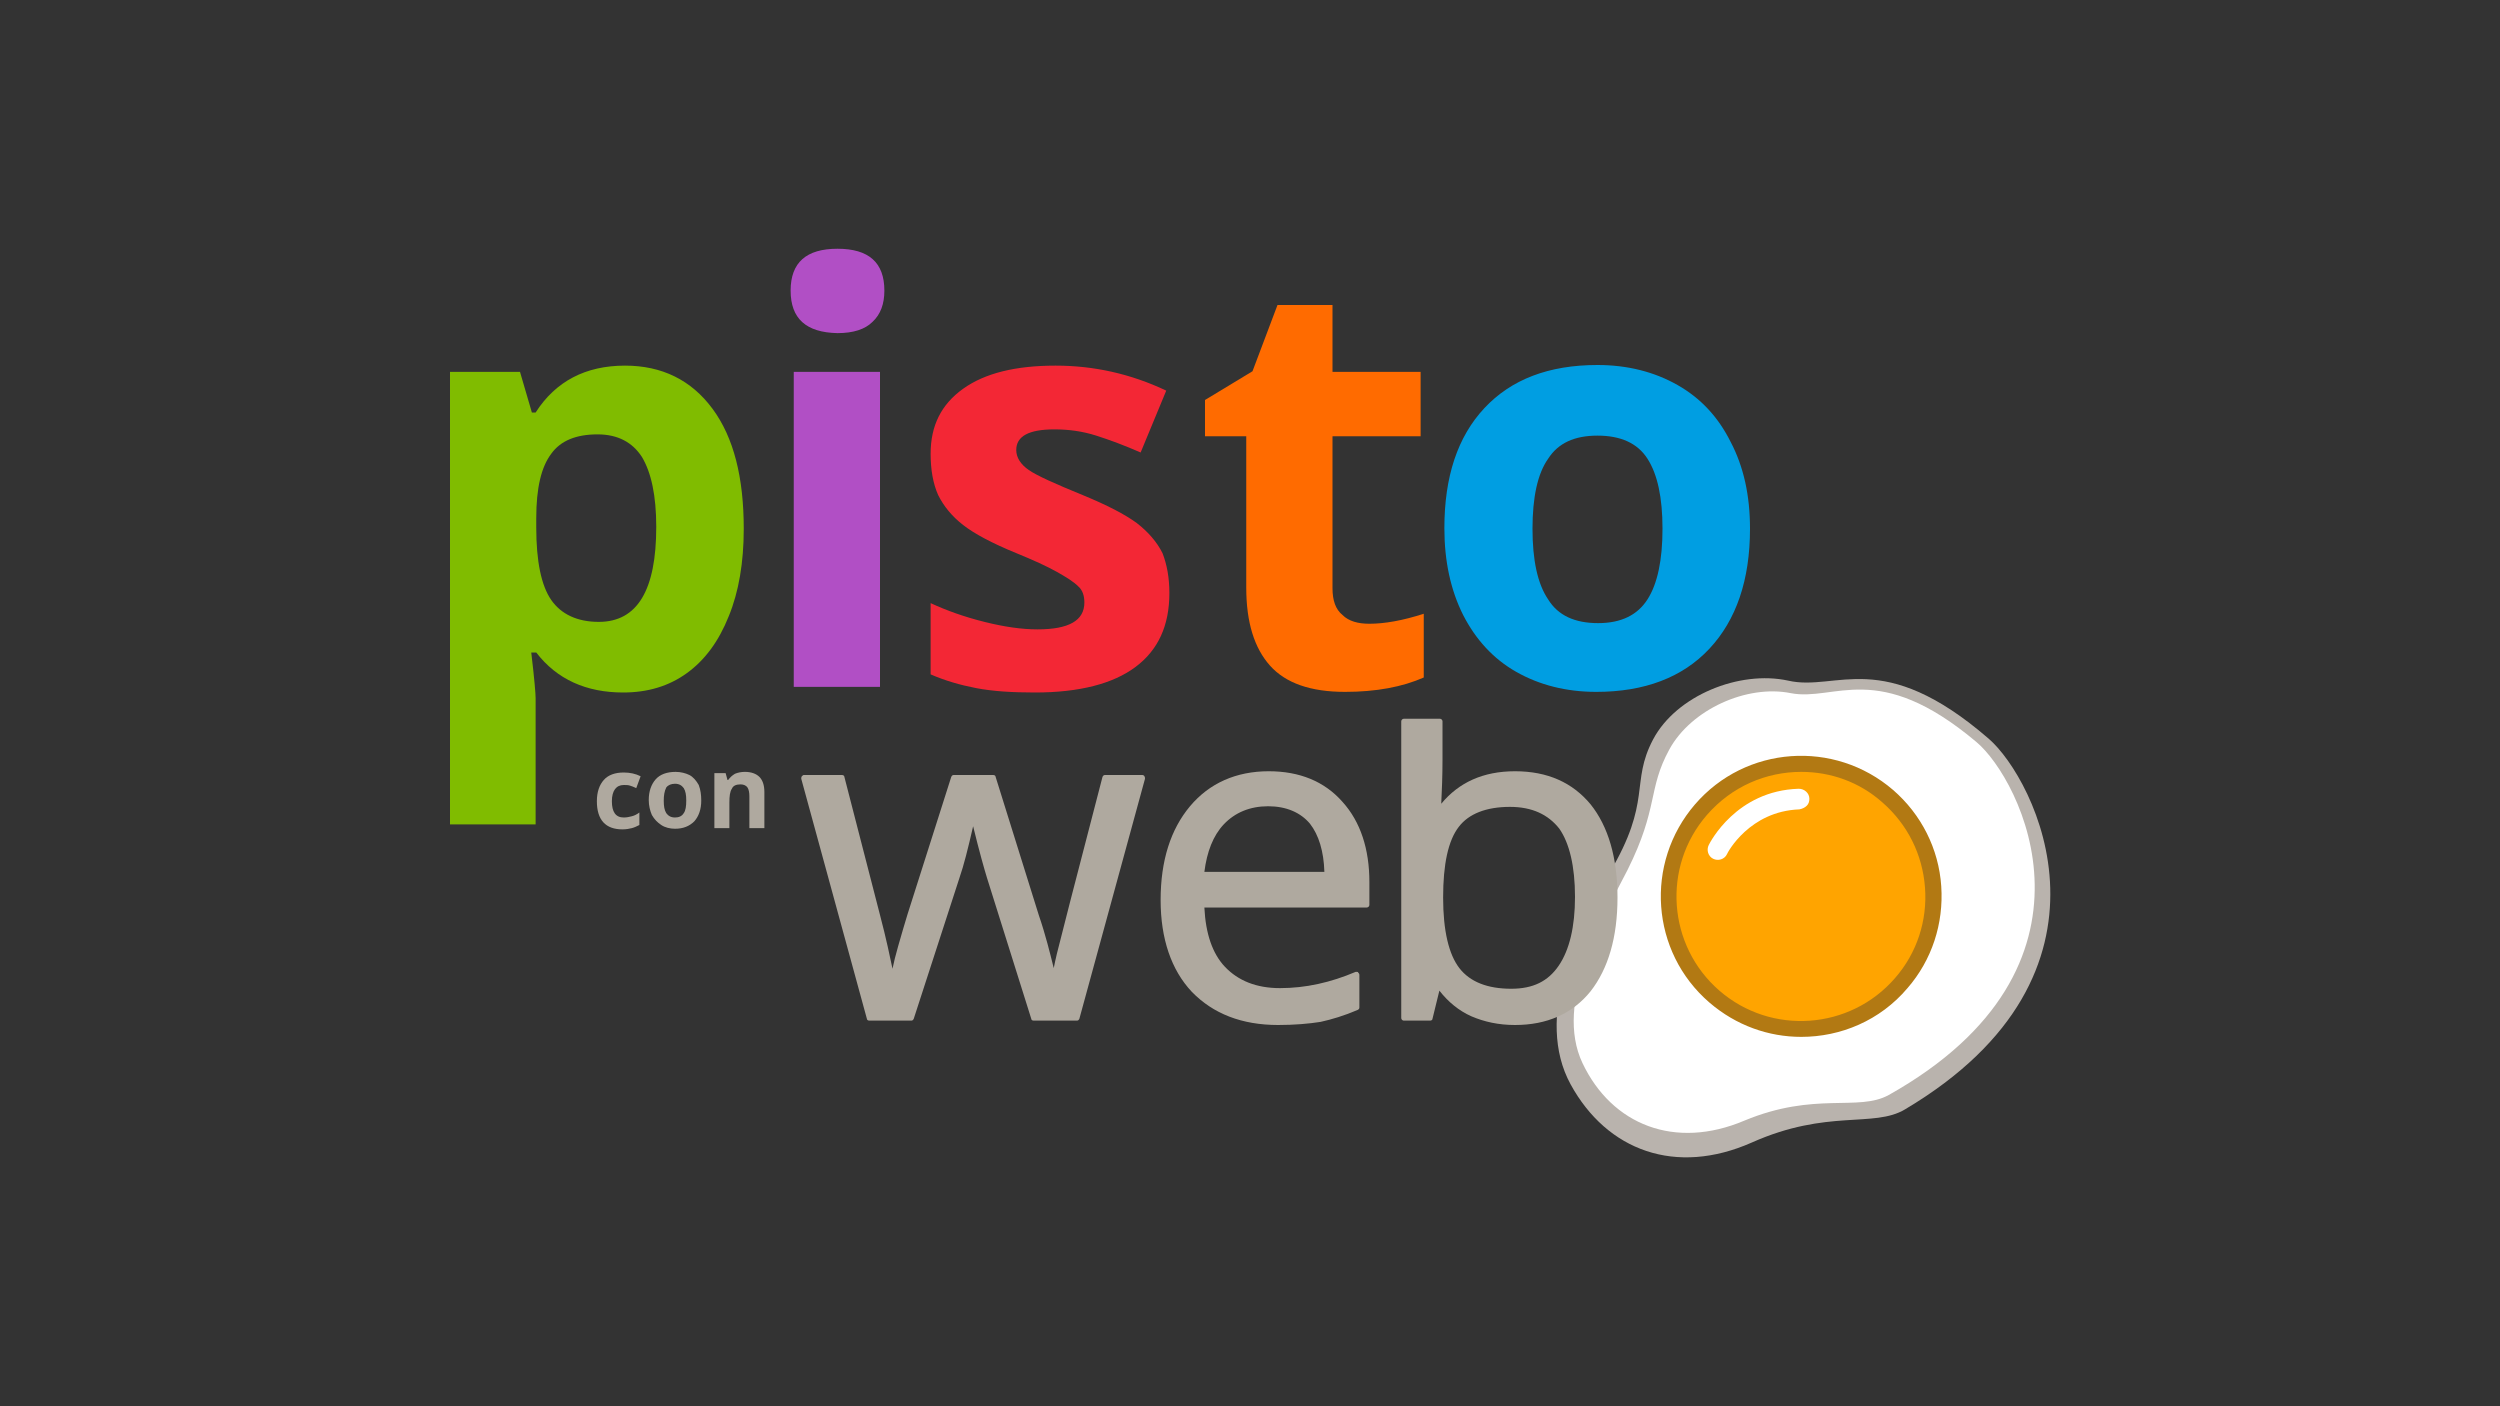 <?xml version="1.0" encoding="utf-8"?>
<!-- Generator: Adobe Illustrator 24.2.1, SVG Export Plug-In . SVG Version: 6.00 Build 0)  -->
<svg version="1.1" id="Capa_1" xmlns="http://www.w3.org/2000/svg" xmlns:xlink="http://www.w3.org/1999/xlink" x="0px" y="0px"
	 viewBox="0 0 400 225" style="enable-background:new 0 0 400 225;" xml:space="preserve">
<rect x="0" y="0" width="400" height="225" fill="#333333" stroke="none"/>
<style type="text/css">
	.st0{fill:#B9B3AD;}
	.st1{fill:#FFFFFF;}
	.st2{fill:#80BC00;}
	.st3{fill:#B14FC5;}
	.st4{fill:#F32735;}
	.st5{fill:#FF6B00;}
	.st6{fill:#009EE2;}
	.st7{fill:#AFA99F;}
	.st8{fill:#FFA400;}
	.st9{fill:#B27913;}
</style>
<g>
	<g>
		<path class="st0" d="M318.2,118.2c-17.1-14.8-24.3-7.5-32.1-9.3c-7.8-1.7-17.9,2.4-21.6,9.4s-0.1,9.8-7,21.4
			c-5.3,8.8-12,23.2-6.2,33.8c5.8,10.6,16.8,14.7,29,9.3c12.1-5.4,19.5-2.3,24.5-5.3C341.5,155.7,325.6,124.6,318.2,118.2z"/>
		<path class="st1" d="M316.2,118.7c-15.8-13.3-22.6-6.4-29.7-7.8c-7-1.4-15.9,2.6-19.4,9c-3.5,6.4-1.7,9.3-6.7,19.3
			c-4,7.8-11.8,21.2-7.2,30.9c4.7,9.9,14.8,13.9,25.9,9.2c11.3-4.7,18.2-1.4,23.1-4.1C338.7,154.7,323.3,124.6,316.2,118.7z"/>
	</g>
	<path class="st2" d="M99.7,110.8c-5.9,0-10.6-2.1-13.9-6.4H85c0.5,4.2,0.7,6.6,0.7,7.3v20.2H72V59.5h11.2l1.9,6.5h0.6
		c3.2-5,8-7.5,14.3-7.5c5.9,0,10.6,2.3,14,6.9c3.4,4.6,5,11,5,19.2c0,5.4-0.8,10.1-2.4,14c-1.6,4-3.8,7-6.7,9.1
		C107,109.8,103.6,110.8,99.7,110.8z M95.6,69.5c-3.4,0-5.9,1-7.4,3.1c-1.6,2.1-2.4,5.5-2.4,10.3v1.5c0,5.4,0.8,9.3,2.4,11.6
		c1.6,2.3,4.2,3.5,7.6,3.5c6.2,0,9.2-5.1,9.2-15.2c0-5-0.8-8.7-2.3-11.2C101.2,70.8,98.9,69.5,95.6,69.5z"/>
	<path class="st3" d="M126.5,46.5c0-4.5,2.5-6.7,7.5-6.7c5,0,7.5,2.2,7.5,6.7c0,2.1-0.6,3.8-1.9,5c-1.2,1.2-3.1,1.8-5.6,1.8
		C129,53.2,126.5,51,126.5,46.5z M140.8,109.9h-13.8V59.5h13.8V109.9z"/>
	<path class="st4" d="M187.1,94.9c0,5.2-1.8,9.1-5.4,11.8c-3.6,2.7-9,4.1-16.1,4.1c-3.7,0-6.8-0.2-9.4-0.7c-2.6-0.5-5-1.2-7.3-2.2
		V96.5c2.6,1.2,5.4,2.2,8.6,3c3.2,0.8,6,1.2,8.5,1.2c5,0,7.5-1.4,7.5-4.3c0-1.1-0.3-2-1-2.6c-0.7-0.7-1.8-1.4-3.4-2.3
		c-1.6-0.9-3.8-1.9-6.5-3c-3.9-1.6-6.7-3.1-8.5-4.5c-1.8-1.4-3.1-3-4-4.8c-0.8-1.8-1.2-4-1.2-6.6c0-4.5,1.7-7.9,5.2-10.4
		c3.5-2.5,8.4-3.7,14.8-3.7c6.1,0,12,1.3,17.7,4l-4.1,9.9c-2.5-1.1-4.9-2-7.1-2.7c-2.2-0.7-4.4-1-6.7-1c-4.1,0-6.1,1.1-6.1,3.3
		c0,1.2,0.7,2.3,2,3.2c1.3,0.9,4.2,2.2,8.6,4c3.9,1.6,6.8,3.1,8.7,4.5c1.8,1.4,3.2,3,4.1,4.8C186.7,90.3,187.1,92.4,187.1,94.9z"/>
	<path class="st5" d="M219.1,99.8c2.4,0,5.3-0.5,8.7-1.6v10.2c-3.4,1.5-7.6,2.3-12.6,2.3c-5.5,0-9.5-1.4-12-4.2
		c-2.5-2.8-3.8-6.9-3.8-12.5V69.8h-6.6V64l7.6-4.6l4-10.6h8.8v10.7h14.1v10.3h-14.1v24.3c0,2,0.5,3.4,1.6,4.3
		C215.8,99.4,217.3,99.8,219.1,99.8z"/>
	<path class="st6" d="M280,84.6c0,8.2-2.2,14.6-6.5,19.2c-4.3,4.6-10.4,6.9-18.1,6.9c-4.8,0-9.1-1.1-12.8-3.2
		c-3.7-2.1-6.5-5.2-8.5-9.1c-2-4-3-8.6-3-13.9c0-8.2,2.1-14.6,6.4-19.2c4.3-4.6,10.3-6.9,18.1-6.9c4.8,0,9.1,1.1,12.8,3.2
		s6.5,5.1,8.5,9.1C279,74.7,280,79.3,280,84.6z M245.2,84.6c0,5,0.8,8.8,2.5,11.3c1.6,2.6,4.3,3.8,8,3.8c3.7,0,6.3-1.3,7.9-3.8
		c1.6-2.5,2.4-6.3,2.4-11.3c0-5-0.8-8.7-2.4-11.2c-1.6-2.5-4.3-3.7-8-3.7c-3.7,0-6.3,1.2-7.9,3.7C246,75.8,245.2,79.6,245.2,84.6z"
		/>
	<g>
		<g>
			<path class="st7" d="M99.6,132.7c-2.7,0-4.1-1.5-4.1-4.5c0-1.5,0.4-2.6,1.1-3.4c0.7-0.8,1.8-1.2,3.2-1.2c1,0,1.9,0.2,2.7,0.6
				l-0.7,1.9c-0.4-0.2-0.7-0.3-1-0.4c-0.3-0.1-0.6-0.1-1-0.1c-1.2,0-1.9,0.9-1.9,2.6c0,1.7,0.6,2.6,1.9,2.6c0.5,0,0.9-0.1,1.3-0.2
				s0.8-0.3,1.2-0.6v2c-0.4,0.2-0.8,0.4-1.2,0.5C100.7,132.6,100.2,132.7,99.6,132.7z"/>
			<path class="st7" d="M112.2,128.1c0,1.4-0.4,2.5-1.1,3.3c-0.8,0.8-1.8,1.2-3.1,1.2c-0.8,0-1.6-0.2-2.2-0.6s-1.1-0.9-1.5-1.6
				c-0.3-0.7-0.5-1.5-0.5-2.4c0-1.4,0.4-2.5,1.1-3.3c0.7-0.8,1.8-1.2,3.2-1.2c0.8,0,1.6,0.2,2.2,0.5s1.1,0.9,1.5,1.6
				C112.1,126.4,112.2,127.2,112.2,128.1z M106.2,128.1c0,0.9,0.1,1.5,0.4,2c0.3,0.4,0.7,0.7,1.4,0.7c0.6,0,1.1-0.2,1.4-0.7
				c0.3-0.4,0.4-1.1,0.4-2c0-0.9-0.1-1.5-0.4-2c-0.3-0.4-0.7-0.7-1.4-0.7c-0.6,0-1.1,0.2-1.4,0.6
				C106.3,126.6,106.2,127.3,106.2,128.1z"/>
			<path class="st7" d="M122.3,132.5h-2.4v-5.1c0-0.6-0.1-1.1-0.3-1.4c-0.2-0.3-0.6-0.5-1.1-0.5c-0.7,0-1.2,0.2-1.4,0.7
				c-0.3,0.4-0.4,1.2-0.4,2.2v4.1h-2.4v-8.8h1.8l0.3,1.1h0.1c0.3-0.4,0.6-0.7,1.1-1c0.5-0.2,1-0.3,1.6-0.3c1,0,1.8,0.3,2.3,0.8
				s0.8,1.3,0.8,2.4V132.5z"/>
		</g>
	</g>
	<g>
		<g>
			<g>
				<g>
					<path class="st8" d="M302.1,127.4c8.9,7.7,9.8,21,2.2,29.9c-7.7,8.9-21,9.8-29.9,2.2c-8.9-7.7-9.8-21.1-2.2-29.9
						C279.9,120.7,293.2,119.7,302.1,127.4z"/>
					<path class="st9" d="M288.2,165.9c-5.2,0-10.4-1.8-14.7-5.5c-9.4-8.1-10.4-22.3-2.3-31.7c8.1-9.4,22.3-10.4,31.7-2.3l0,0
						c4.5,3.9,7.3,9.4,7.7,15.4c0.4,6-1.5,11.8-5.4,16.3C300.8,163.3,294.5,165.9,288.2,165.9z M288.2,123.5
						c-5.6,0-11.1,2.3-15.1,6.9c-7.2,8.3-6.3,20.9,2,28.1c8.3,7.2,20.9,6.3,28.1-2c3.5-4,5.2-9.2,4.8-14.5
						c-0.4-5.3-2.8-10.1-6.8-13.6l0,0C297.5,125.1,292.9,123.5,288.2,123.5z"/>
				</g>
			</g>
			<g>
				<g>
					<path class="st1" d="M289.1,128.9c-0.3,0.3-0.7,0.5-1.2,0.6c-8,0.3-11.5,6.9-11.6,7.2c-0.4,0.8-1.4,1.1-2.2,0.7
						c-0.8-0.4-1.1-1.4-0.7-2.2c0.2-0.4,4.4-8.7,14.4-9c0.9,0,1.7,0.7,1.7,1.6C289.5,128.2,289.4,128.6,289.1,128.9z"/>
				</g>
			</g>
		</g>
	</g>
	<path class="st7" d="M165.4,163.3c-0.2,0-0.4-0.1-0.4-0.3l-7.1-22.6c-0.4-1.3-1.2-4.1-2.2-8.2c-0.8,3.5-1.5,6.3-2.2,8.3l-7.3,22.5
		c-0.1,0.2-0.2,0.3-0.4,0.3h-6.7c-0.2,0-0.4-0.1-0.4-0.3l-10.5-38.4c0-0.1,0-0.3,0.1-0.4c0.1-0.1,0.2-0.2,0.3-0.2h6.1
		c0.2,0,0.4,0.1,0.4,0.3l5.7,22.1c1,3.8,1.6,6.7,2,8.6c0.2-1,0.5-2.2,0.9-3.6c0.6-2.1,1.1-3.8,1.5-5.1l7-22c0.1-0.2,0.2-0.3,0.4-0.3
		h6.3c0.2,0,0.4,0.1,0.4,0.3l6.9,22.1c1.1,3.2,1.8,6.1,2.4,8.5c0.1-0.6,0.3-1.4,0.5-2.3c0.4-1.7,2.8-11,7.3-28.3
		c0.1-0.2,0.2-0.3,0.4-0.3h6c0.1,0,0.3,0.1,0.3,0.2c0.1,0.1,0.1,0.3,0.1,0.4L172.7,163c-0.1,0.2-0.2,0.3-0.4,0.3H165.4z"/>
	<path class="st7" d="M165.4,162.9l-7.1-22.6c-0.4-1.4-1.3-4.5-2.5-9.4h-0.3c-0.9,4.1-1.8,7.2-2.5,9.5l-7.3,22.5h-6.7l-10.5-38.4
		h6.1c2.5,9.7,4.4,17,5.7,22.1c1.3,5.1,2,8.5,2.2,10.2h0.3c0.3-1.3,0.7-3.1,1.2-5.2s1.1-3.8,1.5-5l7-22.1h6.3l6.9,22.1
		c1.3,4,2.2,7.4,2.7,10.1h0.3c0.1-0.8,0.3-2.1,0.8-3.9c0.4-1.8,2.8-11.2,7.3-28.3h6l-10.6,38.4H165.4z"/>
	<path class="st7" d="M204.5,164c-5.8,0-10.4-1.8-13.8-5.3c-3.3-3.5-5-8.5-5-14.7c0-6.3,1.6-11.3,4.7-15c3.1-3.7,7.4-5.6,12.6-5.6
		c4.9,0,8.9,1.6,11.8,4.9c2.9,3.2,4.3,7.6,4.3,12.8v3.7c0,0.2-0.2,0.4-0.4,0.4h-26c0.2,4.2,1.3,7.4,3.3,9.5c2.1,2.2,5,3.4,8.8,3.4
		c4.1,0,8.1-0.9,12.1-2.6c0.1,0,0.1,0,0.2,0c0.1,0,0.2,0,0.2,0.1c0.1,0.1,0.2,0.2,0.2,0.4v5.2c0,0.2-0.1,0.3-0.3,0.4
		c-2.1,0.9-4.1,1.5-5.9,1.9C209.4,163.8,207.1,164,204.5,164z M211.9,139.5c-0.1-3.3-0.9-5.9-2.3-7.7c-1.5-1.8-3.8-2.8-6.7-2.8
		c-2.9,0-5.3,1-7.1,2.9c-1.7,1.8-2.7,4.4-3.1,7.6H211.9z"/>
	<path class="st7" d="M204.5,163.6c-5.7,0-10.2-1.7-13.5-5.2c-3.3-3.5-4.9-8.3-4.9-14.4c0-6.2,1.5-11.1,4.6-14.8
		c3.1-3.6,7.1-5.5,12.3-5.5c4.8,0,8.6,1.6,11.4,4.8c2.8,3.2,4.2,7.3,4.2,12.5v3.7h-26.5c0.1,4.5,1.3,7.9,3.4,10.3
		c2.2,2.3,5.2,3.5,9.1,3.5c4.1,0,8.2-0.9,12.3-2.6v5.2c-2.1,0.9-4,1.5-5.8,1.9C209.3,163.4,207.1,163.6,204.5,163.6z M202.9,128.6
		c-3.1,0-5.5,1-7.4,3c-1.8,2-2.9,4.8-3.2,8.3h20.1c0-3.7-0.8-6.5-2.5-8.4C208.3,129.6,205.9,128.6,202.9,128.6z"/>
	<path class="st7" d="M242.4,164c-2.6,0-4.9-0.5-7-1.4c-2-0.9-3.7-2.3-5.1-4.1l-1.1,4.5c0,0.2-0.2,0.3-0.4,0.3h-4.2
		c-0.2,0-0.4-0.2-0.4-0.4v-47.5c0-0.2,0.2-0.4,0.4-0.4h5.8c0.2,0,0.4,0.2,0.4,0.4v6.2c0,2.5-0.1,4.9-0.2,7c2.8-3.4,6.7-5.2,11.8-5.2
		c5.2,0,9.2,1.8,12.1,5.3c2.8,3.5,4.3,8.5,4.3,14.9c0,6.4-1.5,11.4-4.3,15C251.6,162.2,247.5,164,242.4,164z M241.6,129.1
		c-3.8,0-6.6,1.1-8.2,3.2c-1.7,2.2-2.5,6-2.5,11.3c0,5.3,0.9,9.1,2.6,11.3c1.7,2.2,4.5,3.3,8.3,3.3c3.5,0,5.9-1.2,7.6-3.7
		c1.7-2.5,2.6-6.2,2.6-11c0-4.9-0.9-8.6-2.5-10.9C247.7,130.3,245.1,129.1,241.6,129.1z"/>
	<path class="st7" d="M242.4,123.8c5.1,0,9,1.7,11.8,5.2c2.8,3.5,4.2,8.3,4.2,14.6c0,6.3-1.4,11.2-4.2,14.7
		c-2.8,3.5-6.7,5.2-11.7,5.2c-2.5,0-4.8-0.5-6.9-1.4c-2.1-0.9-3.8-2.3-5.2-4.3h-0.4l-1.2,4.9h-4.2v-47.5h5.8v6.2c0,3-0.1,5.6-0.3,8
		h0.3C233.1,125.7,237.1,123.8,242.4,123.8z M241.6,128.7c-4,0-6.8,1.1-8.6,3.4c-1.8,2.3-2.6,6.1-2.6,11.5c0,5.4,0.9,9.3,2.7,11.6
		c1.8,2.3,4.7,3.5,8.7,3.5c3.6,0,6.2-1.3,8-3.9s2.6-6.4,2.6-11.2c0-5-0.9-8.7-2.6-11.2C247.9,129.9,245.2,128.7,241.6,128.7z"/>
</g>
</svg>
